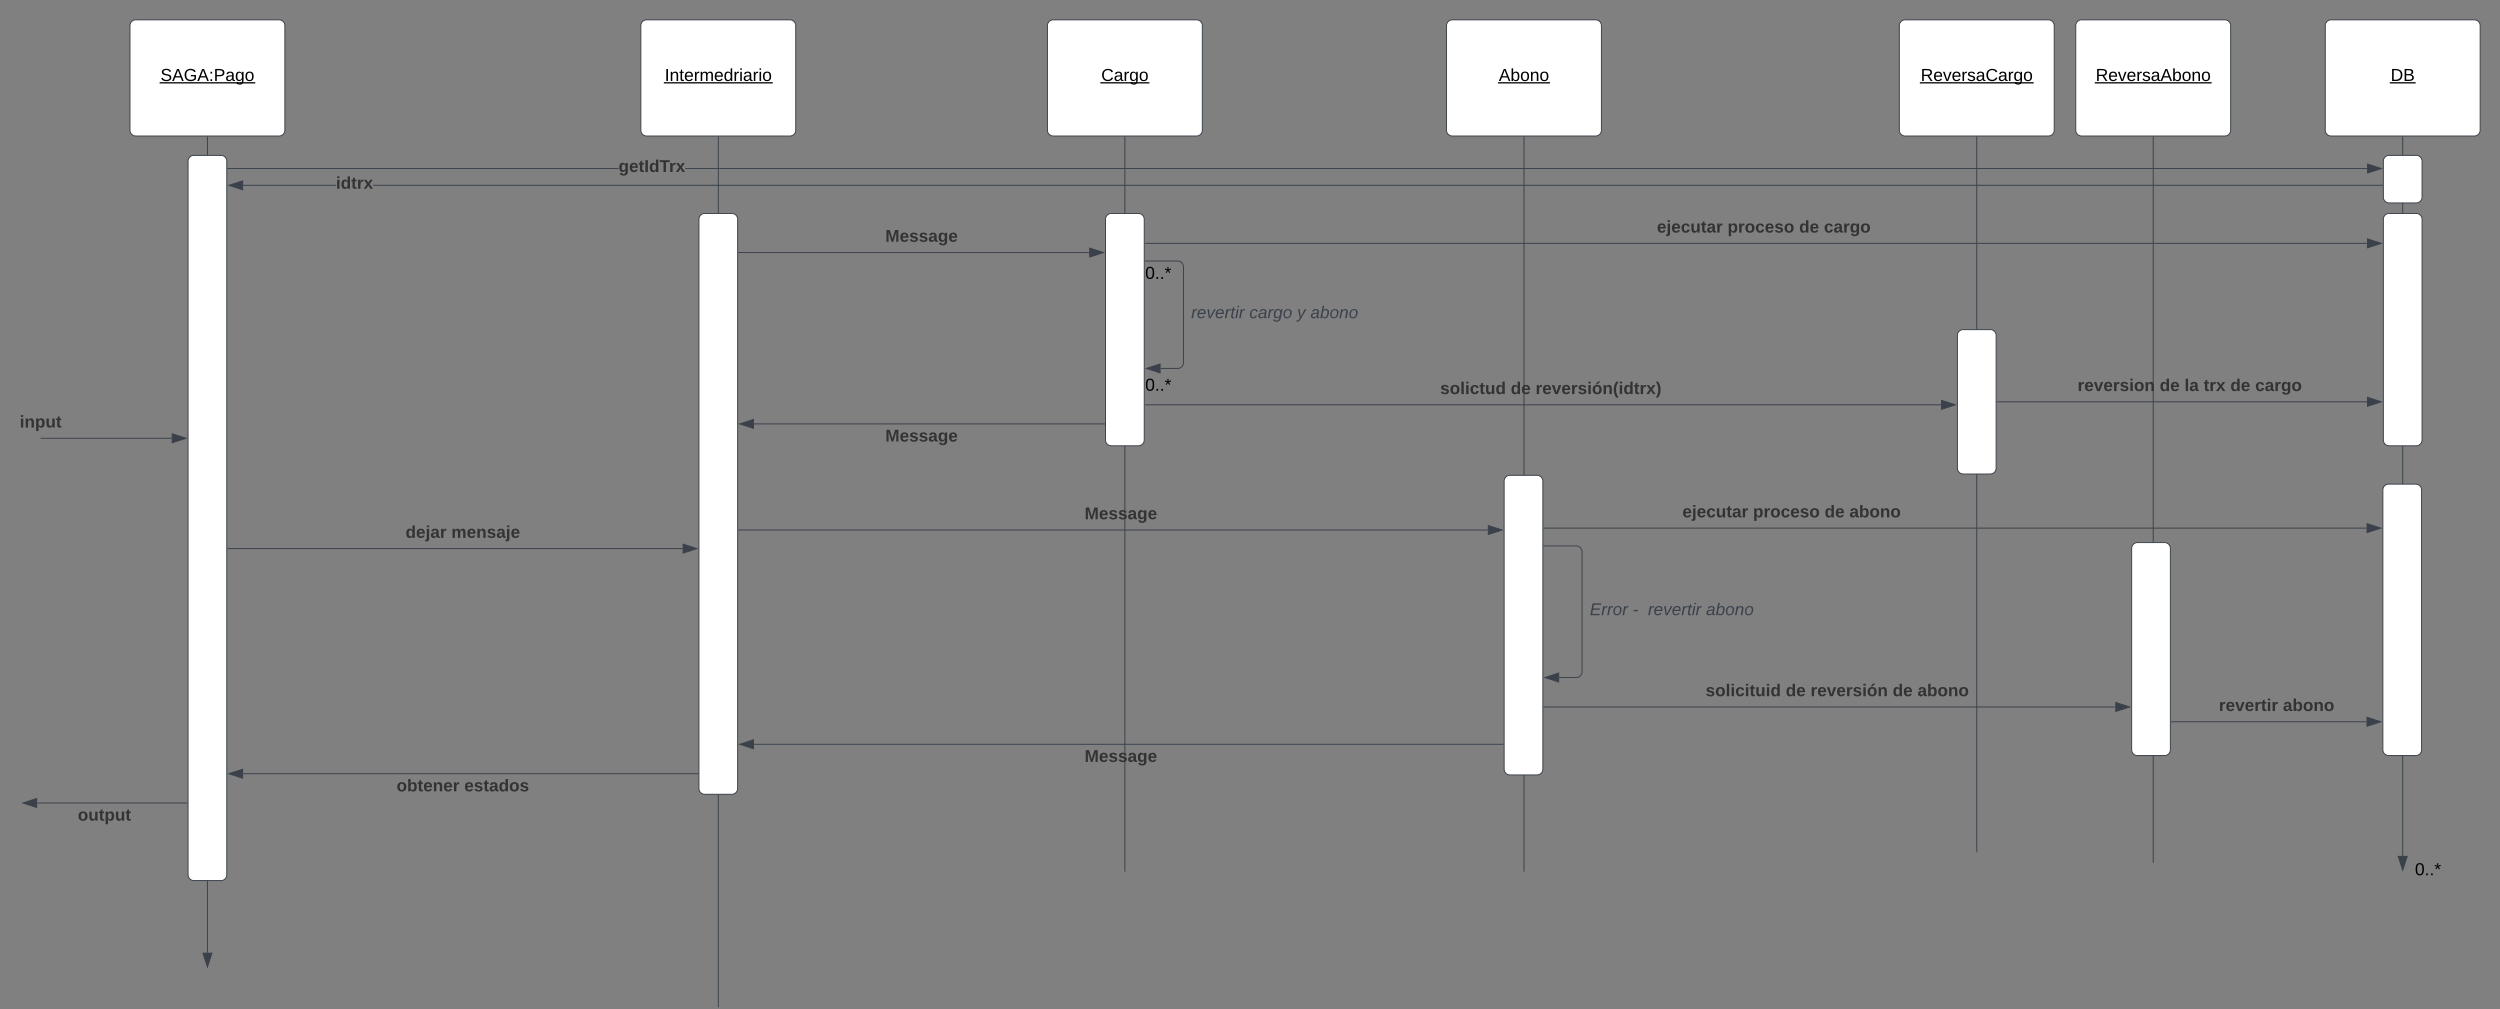 <svg xmlns="http://www.w3.org/2000/svg" xmlns:xlink="http://www.w3.org/1999/xlink" xmlns:lucid="lucid" width="2582.5" height="1042.5"><rect width="100%" height="100%" fill="#808080" stroke="none"/><g transform="translate(1362 300.5)" lucid:page-tab-id="R-Ke67Ni0o~q"><path d="M-620-159v898.5" stroke="#3a414a" fill="none"/><path d="M-619.5-159h-1v-.5h1z" stroke="#3a414a" stroke-width=".05" fill="#3a414a"/><path d="M-620 739.5v.5" stroke="#3a414a" fill="none"/><path d="M-1227.73-274a6 6 0 0 1 6-6h148a6 6 0 0 1 6 6v108a6 6 0 0 1-6 6h-148a6 6 0 0 1-6-6z" stroke="#3a414a" fill="#fff"/><use xlink:href="#a" transform="matrix(1,0,0,1,-1227.726,-280) translate(31.505 63.15)"/><path d="M-280-274a6 6 0 0 1 6-6h148a6 6 0 0 1 6 6v108a6 6 0 0 1-6 6h-148a6 6 0 0 1-6-6z" stroke="#3a414a" fill="#fff"/><use xlink:href="#b" transform="matrix(1,0,0,1,-280,-280) translate(55.555 63.15)"/><path d="M132.27-274a6 6 0 0 1 6-6h148a6 6 0 0 1 6 6v108a6 6 0 0 1-6 6h-148a6 6 0 0 1-6-6z" stroke="#3a414a" fill="#fff"/><use xlink:href="#c" transform="matrix(1,0,0,1,132.274,-280) translate(54.005 63.15)"/><path d="M-1147.73-159v842.62" stroke="#3a414a" fill="none"/><path d="M-1147.23-159h-1v-.5h1z" stroke="#3a414a" stroke-width=".05" fill="#3a414a"/><path d="M-1147.73 698.38l-4.63-14.26h9.27z" stroke="#3a414a" fill="#3a414a"/><path d="M-1167.73-134a6 6 0 0 1 6-6h28a6 6 0 0 1 6 6v737.13a6 6 0 0 1-6 6h-28a6 6 0 0 1-6-6z" stroke="#3a414a" fill="#fff"/><path d="M-200-159v758.5" stroke="#3a414a" fill="none"/><path d="M-199.5-159h-1v-.5h1z" stroke="#3a414a" stroke-width=".05" fill="#3a414a"/><path d="M-200 599.5v.5M212.27-159v758.5" stroke="#3a414a" fill="none"/><path d="M212.77-159h-1v-.5h1z" stroke="#3a414a" stroke-width=".05" fill="#3a414a"/><path d="M212.27 599.5v.5" stroke="#3a414a" fill="none"/><path d="M600-274a6 6 0 0 1 6-6h148a6 6 0 0 1 6 6v108a6 6 0 0 1-6 6H606a6 6 0 0 1-6-6z" stroke="#3a414a" fill="#fff"/><use xlink:href="#d" transform="matrix(1,0,0,1,600,-280) translate(22.105 63.15)"/><path d="M-220-74a6 6 0 0 1 6-6h28a6 6 0 0 1 6 6v228a6 6 0 0 1-6 6h-28a6 6 0 0 1-6-6z" stroke="#3a414a" fill="#fff"/><path d="M-1126.73 266.2h469.85" stroke="#3a414a" fill="none"/><path d="M-1126.7 266.7h-.53v-1h.52z" stroke="#3a414a" stroke-width=".05" fill="#3a414a"/><path d="M-642.12 266.2l-14.26 4.64v-9.27z" stroke="#3a414a" fill="#3a414a"/><use xlink:href="#e" transform="matrix(1,0,0,1,-943.073,240.869) translate(0 14.222)"/><use xlink:href="#f" transform="matrix(1,0,0,1,-943.073,240.869) translate(47.358 14.222)"/><path d="M-599 247.02h773.9" stroke="#3a414a" fill="none"/><path d="M-599 247.52h-.5v-1h.5z" stroke="#3a414a" stroke-width=".05" fill="#3a414a"/><path d="M189.66 247.02l-14.27 4.63v-9.27z" stroke="#3a414a" fill="#3a414a"/><use xlink:href="#g" transform="matrix(1,0,0,1,-241.595,221.685) translate(0 14.222)"/><path d="M191.77 196.5a6 6 0 0 1 6-6h28a6 6 0 0 1 6 6V494a6 6 0 0 1-6 6h-28a6 6 0 0 1-6-6z" stroke="#3a414a" fill="#fff"/><path d="M680-159v738.5" stroke="#3a414a" fill="none"/><path d="M680.5-159h-1v-.5h1z" stroke="#3a414a" stroke-width=".05" fill="#3a414a"/><path d="M680 579.5v.5" stroke="#3a414a" fill="none"/><path d="M660 46a6 6 0 0 1 6-6h28a6 6 0 0 1 6 6v137.13a6 6 0 0 1-6 6h-28a6 6 0 0 1-6-6z" stroke="#3a414a" fill="#fff"/><path d="M-1184.6 152.23h-134.9" stroke="#3a414a" fill="none"/><path d="M-1169.84 152.23l-14.27 4.64v-9.27z" stroke="#3a414a" fill="#3a414a"/><path d="M-1319.5 152.23h-.5" stroke="#3a414a" fill="none"/><use xlink:href="#h" transform="matrix(1,0,0,1,-1341.63,126.9) translate(0 14.222)"/><path d="M1040-274a6 6 0 0 1 6-6h148a6 6 0 0 1 6 6v108a6 6 0 0 1-6 6h-148a6 6 0 0 1-6-6z" stroke="#3a414a" fill="#fff"/><use xlink:href="#i" transform="matrix(1,0,0,1,1040,-280) translate(67.53 63.15)"/><path d="M1120-159v742.62" stroke="#3a414a" fill="none"/><path d="M1120.5-159h-1v-.5h1z" stroke="#3a414a" stroke-width=".05" fill="#3a414a"/><path d="M1120 598.38l-4.63-14.26h9.27z" stroke="#3a414a" fill="#3a414a"/><use xlink:href="#j" transform="matrix(1,0,0,1,1132.635,589.2) translate(0 14.4)"/><path d="M1100-134a6 6 0 0 1 6-6h28a6 6 0 0 1 6 6v37.13a6 6 0 0 1-6 6h-28a6 6 0 0 1-6-6z" stroke="#3a414a" fill="#fff"/><path d="M1083.12-126.9v1H-654.1v-1h640.24zm-2209.85 1v-1h403.7v1z" stroke="#3a414a" stroke-width=".05" fill="#3a414a"/><path d="M-1126.7-125.9h-.53v-1h.52z" fill="#3a414a"/><path d="M-1126.7-125.88h-.55v-1.05h.56zm-.5-1v.95h.46v-.94z" stroke="#3a414a" stroke-width=".05" fill="#3a414a"/><path d="M1097.88-126.4l-14.27 4.64.02-9.27z" fill="#3a414a"/><path d="M1099.5-126.4l-16.38 5.32v-10.64zm-15.38 3.95l12.14-3.95-12.14-3.95z" stroke="#3a414a" stroke-width=".05" fill="#3a414a"/><use xlink:href="#k" transform="matrix(1,0,0,1,-723.034,-137.067) translate(0 14.222)"/><path d="M-1014.98-108.57h-95.86v-1h95.86zm2113.98 0H-976.56v-1H1099z" stroke="#3a414a" stroke-width=".05" fill="#3a414a"/><path d="M1099.5-108.57h-.5v-1h.5z" fill="#3a414a"/><path d="M1099.53-108.54h-.57v-1.05h.57zm-.52-1v.95h.47v-.94z" stroke="#3a414a" stroke-width=".05" fill="#3a414a"/><path d="M-1111.34-104.43l-14.27-4.64 14.26-4.63z" fill="#3a414a"/><path d="M-1110.84-103.74l-16.38-5.33 16.38-5.32zm-13.15-5.33l12.16 3.95v-7.9z" stroke="#3a414a" stroke-width=".05" fill="#3a414a"/><use xlink:href="#l" transform="matrix(1,0,0,1,-1014.981,-119.733) translate(0 14.222)"/><path d="M782.27-274a6 6 0 0 1 6-6h148a6 6 0 0 1 6 6v108a6 6 0 0 1-6 6h-148a6 6 0 0 1-6-6z" stroke="#3a414a" fill="#fff"/><use xlink:href="#m" transform="matrix(1,0,0,1,782.274,-280) translate(20.555 63.15)"/><path d="M862.27-159v749.37" stroke="#3a414a" fill="none"/><path d="M862.77-159h-1v-.5h1z" stroke="#3a414a" stroke-width=".05" fill="#3a414a"/><path d="M862.27 590.35v.52" stroke="#3a414a" fill="none"/><path d="M840 266a6 6 0 0 1 6-6h28a6 6 0 0 1 6 6v208a6 6 0 0 1-6 6h-28a6 6 0 0 1-6-6z" stroke="#3a414a" fill="#fff"/><path d="M-179-49.13h1262.1" stroke="#3a414a" fill="none"/><path d="M-179-48.63h-.5v-1h.5z" stroke="#3a414a" stroke-width=".05" fill="#3a414a"/><path d="M1097.88-49.13l-14.27 4.63.02-9.27z" stroke="#3a414a" fill="#3a414a"/><use xlink:href="#n" transform="matrix(1,0,0,1,349.58,-74.467) translate(0 14.222)"/><use xlink:href="#o" transform="matrix(1,0,0,1,349.58,-74.467) translate(72.988 14.222)"/><use xlink:href="#p" transform="matrix(1,0,0,1,349.58,-74.467) translate(146.914 14.222)"/><use xlink:href="#q" transform="matrix(1,0,0,1,349.58,-74.467) translate(172.543 14.222)"/><path d="M1100-74a6 6 0 0 1 6-6h28a6 6 0 0 1 6 6v228a6 6 0 0 1-6 6h-28a6 6 0 0 1-6-6z" stroke="#3a414a" fill="#fff"/><path d="M232.77 245.05h849.85" stroke="#3a414a" fill="none"/><path d="M232.8 245.55h-.53v-1h.52z" stroke="#3a414a" stroke-width=".05" fill="#3a414a"/><path d="M1097.38 245.05l-14.27 4.64.02-9.28z" stroke="#3a414a" fill="#3a414a"/><use xlink:href="#n" transform="matrix(1,0,0,1,375.901,219.719) translate(0 14.222)"/><use xlink:href="#o" transform="matrix(1,0,0,1,375.901,219.719) translate(72.988 14.222)"/><use xlink:href="#p" transform="matrix(1,0,0,1,375.901,219.719) translate(146.914 14.222)"/><use xlink:href="#r" transform="matrix(1,0,0,1,375.901,219.719) translate(172.543 14.222)"/><path d="M1099.5 205.62a6 6 0 0 1 6-6h28a6 6 0 0 1 6 6V474a6 6 0 0 1-6 6h-28a6 6 0 0 1-6-6zM-700-274a6 6 0 0 1 6-6h148a6 6 0 0 1 6 6v108a6 6 0 0 1-6 6h-148a6 6 0 0 1-6-6z" stroke="#3a414a" fill="#fff"/><use xlink:href="#s" transform="matrix(1,0,0,1,-700,-280) translate(24.655 63.15)"/><path d="M-640-74a6 6 0 0 1 6-6h28a6 6 0 0 1 6 6v588a6 6 0 0 1-6 6h-28a6 6 0 0 1-6-6z" stroke="#3a414a" fill="#fff"/><path d="M-599-39.62h362.12" stroke="#3a414a" fill="none"/><path d="M-599-39.12h-.5v-1h.5z" stroke="#3a414a" stroke-width=".05" fill="#3a414a"/><path d="M-222.12-39.62l-14.26 4.64v-9.27z" stroke="#3a414a" fill="#3a414a"/><use xlink:href="#g" transform="matrix(1,0,0,1,-447.482,-64.952) translate(0 14.222)"/><path d="M-179-30.84h33.5a6 6 0 0 1 6 6v98.95a6 6 0 0 1-6 6h-17.62" stroke="#3a414a" fill="none"/><path d="M-179-30.34h-.5v-1h.5z" stroke="#3a414a" stroke-width=".05" fill="#3a414a"/><path d="M-177.88 80.1l14.26-4.63v9.27z" stroke="#3a414a" fill="#3a414a"/><use xlink:href="#t" transform="matrix(1,0,0,1,-131.5,13.969) translate(0 14.222)"/><use xlink:href="#u" transform="matrix(1,0,0,1,-131.5,13.969) translate(60.049 14.222)"/><use xlink:href="#v" transform="matrix(1,0,0,1,-131.5,13.969) translate(109.383 14.222)"/><use xlink:href="#w" transform="matrix(1,0,0,1,-131.5,13.969) translate(123.21 14.222)"/><use xlink:href="#j" transform="matrix(1,0,0,1,-179,-26.835) translate(0 14.4)"/><use xlink:href="#j" transform="matrix(1,0,0,1,-179,88.742) translate(0 14.4)"/><path d="M-179 117.68h822.1" stroke="#3a414a" fill="none"/><path d="M-179 118.18h-.5v-1h.5z" stroke="#3a414a" stroke-width=".05" fill="#3a414a"/><path d="M657.88 117.68l-14.26 4.64v-9.27z" stroke="#3a414a" fill="#3a414a"/><use xlink:href="#x" transform="matrix(1,0,0,1,125.704,92.35) translate(0 14.222)"/><use xlink:href="#y" transform="matrix(1,0,0,1,125.704,92.35) translate(72.889 14.222)"/><use xlink:href="#z" transform="matrix(1,0,0,1,125.704,92.35) translate(98.519 14.222)"/><path d="M701 114.57h382.12" stroke="#3a414a" fill="none"/><path d="M701 115.07h-.5v-1h.5z" stroke="#3a414a" stroke-width=".05" fill="#3a414a"/><path d="M1097.88 114.57l-14.27 4.63.02-9.27z" stroke="#3a414a" fill="#3a414a"/><use xlink:href="#A" transform="matrix(1,0,0,1,784.123,89.233) translate(0 14.222)"/><use xlink:href="#y" transform="matrix(1,0,0,1,784.123,89.233) translate(84.84 14.222)"/><use xlink:href="#B" transform="matrix(1,0,0,1,784.123,89.233) translate(110.469 14.222)"/><use xlink:href="#C" transform="matrix(1,0,0,1,784.123,89.233) translate(130.222 14.222)"/><use xlink:href="#p" transform="matrix(1,0,0,1,784.123,89.233) translate(157.827 14.222)"/><use xlink:href="#q" transform="matrix(1,0,0,1,784.123,89.233) translate(183.457 14.222)"/><path d="M232.77 263.44h33.5a6 6 0 0 1 6 6V393.4a6 6 0 0 1-6 6h-17.6" stroke="#3a414a" fill="none"/><path d="M232.8 263.94h-.53v-1h.52z" stroke="#3a414a" stroke-width=".05" fill="#3a414a"/><path d="M233.9 399.4l14.26-4.65v9.27z" stroke="#3a414a" fill="#3a414a"/><use xlink:href="#D" transform="matrix(1,0,0,1,280.274,320.747) translate(0 14.222)"/><use xlink:href="#E" transform="matrix(1,0,0,1,280.274,320.747) translate(44.296 14.222)"/><use xlink:href="#F" transform="matrix(1,0,0,1,280.274,320.747) translate(60.049 14.222)"/><use xlink:href="#w" transform="matrix(1,0,0,1,280.274,320.747) translate(120.099 14.222)"/><path d="M232.77 429.8H823.1" stroke="#3a414a" fill="none"/><path d="M232.8 430.3h-.53v-1h.52z" stroke="#3a414a" stroke-width=".05" fill="#3a414a"/><path d="M837.88 429.8l-14.26 4.63v-9.27z" stroke="#3a414a" fill="#3a414a"/><use xlink:href="#G" transform="matrix(1,0,0,1,399.887,404.465) translate(0 14.222)"/><use xlink:href="#y" transform="matrix(1,0,0,1,399.887,404.465) translate(82.765 14.222)"/><use xlink:href="#H" transform="matrix(1,0,0,1,399.887,404.465) translate(108.395 14.222)"/><use xlink:href="#p" transform="matrix(1,0,0,1,399.887,404.465) translate(193.235 14.222)"/><use xlink:href="#r" transform="matrix(1,0,0,1,399.887,404.465) translate(218.864 14.222)"/><path d="M881 445.08h201.62" stroke="#3a414a" fill="none"/><path d="M881 445.58h-.5v-1h.5z" stroke="#3a414a" stroke-width=".05" fill="#3a414a"/><path d="M1097.38 445.08l-14.27 4.64.02-9.27z" stroke="#3a414a" fill="#3a414a"/><g><use xlink:href="#I" transform="matrix(1,0,0,1,930.12,419.751) translate(0 14.222)"/><use xlink:href="#J" transform="matrix(1,0,0,1,930.12,419.751) translate(66.123 14.222)"/></g><path d="M-221 137.4h-362.12" stroke="#3a414a" fill="none"/><path d="M-220.5 137.9h-.5v-1h.5z" stroke="#3a414a" stroke-width=".05" fill="#3a414a"/><path d="M-597.88 137.4l14.26-4.63v9.27z" stroke="#3a414a" fill="#3a414a"/><g><use xlink:href="#g" transform="matrix(1,0,0,1,-447.481,141.41) translate(0 14.222)"/></g><path d="M190.77 468.34H-583.1" stroke="#3a414a" fill="none"/><path d="M191.27 468.84h-.5v-1h.5z" stroke="#3a414a" stroke-width=".05" fill="#3a414a"/><path d="M-597.88 468.34l14.26-4.64v9.27z" stroke="#3a414a" fill="#3a414a"/><g><use xlink:href="#g" transform="matrix(1,0,0,1,-241.594,472.339) translate(0 14.222)"/></g><path d="M-641 498.75H-1110.84" stroke="#3a414a" fill="none"/><path d="M-640.5 499.25h-.5v-1h.5z" stroke="#3a414a" stroke-width=".05" fill="#3a414a"/><path d="M-1125.6 498.75l14.26-4.64v9.28z" stroke="#3a414a" fill="#3a414a"/><g><use xlink:href="#K" transform="matrix(1,0,0,1,-952.332,502.748) translate(0 14.222)"/><use xlink:href="#L" transform="matrix(1,0,0,1,-952.332,502.748) translate(69.926 14.222)"/></g><path d="M-1168.73 529h-154.9" stroke="#3a414a" fill="none"/><path d="M-1168.23 529.5h-.5v-1h.5z" stroke="#3a414a" stroke-width=".05" fill="#3a414a"/><path d="M-1338.38 529l14.26-4.64v9.27z" stroke="#3a414a" fill="#3a414a"/><g><use xlink:href="#M" transform="matrix(1,0,0,1,-1281.619,532.995) translate(0 14.222)"/></g><defs><path d="M185-189c-5-48-123-54-124 2 14 75 158 14 163 119 3 78-121 87-175 55-17-10-28-26-33-46l33-7c5 56 141 63 141-1 0-78-155-14-162-118-5-82 145-84 179-34 5 7 8 16 11 25" id="N"/><path d="M205 0l-28-72H64L36 0H1l101-248h38L239 0h-34zm-38-99l-47-123c-12 45-31 82-46 123h93" id="O"/><path d="M143 4C61 4 22-44 18-125c-5-107 100-154 193-111 17 8 29 25 37 43l-32 9c-13-25-37-40-76-40-61 0-88 39-88 99 0 61 29 100 91 101 35 0 62-11 79-27v-45h-74v-28h105v86C228-13 192 4 143 4" id="P"/><path d="M33-154v-36h34v36H33zM33 0v-36h34V0H33" id="Q"/><path d="M30-248c87 1 191-15 191 75 0 78-77 80-158 76V0H30v-248zm33 125c57 0 124 11 124-50 0-59-68-47-124-48v98" id="R"/><path d="M141-36C126-15 110 5 73 4 37 3 15-17 15-53c-1-64 63-63 125-63 3-35-9-54-41-54-24 1-41 7-42 31l-33-3c5-37 33-52 76-52 45 0 72 20 72 64v82c-1 20 7 32 28 27v20c-31 9-61-2-59-35zM48-53c0 20 12 33 32 33 41-3 63-29 60-74-43 2-92-5-92 41" id="S"/><path d="M177-190C167-65 218 103 67 71c-23-6-38-20-44-43l32-5c15 47 100 32 89-28v-30C133-14 115 1 83 1 29 1 15-40 15-95c0-56 16-97 71-98 29-1 48 16 59 35 1-10 0-23 2-32h30zM94-22c36 0 50-32 50-73 0-42-14-75-50-75-39 0-46 34-46 75s6 73 46 73" id="T"/><path d="M100-194c62-1 85 37 85 99 1 63-27 99-86 99S16-35 15-95c0-66 28-99 85-99zM99-20c44 1 53-31 53-75 0-43-8-75-51-75s-53 32-53 75 10 74 51 75" id="U"/><g id="a"><use transform="matrix(0.05,0,0,0.05,0,0)" xlink:href="#N"/><use transform="matrix(0.05,0,0,0.05,12,0)" xlink:href="#O"/><use transform="matrix(0.05,0,0,0.05,24,0)" xlink:href="#P"/><use transform="matrix(0.05,0,0,0.05,38,0)" xlink:href="#O"/><use transform="matrix(0.05,0,0,0.05,50,0)" xlink:href="#Q"/><use transform="matrix(0.05,0,0,0.05,55,0)" xlink:href="#R"/><use transform="matrix(0.05,0,0,0.05,67,0)" xlink:href="#S"/><use transform="matrix(0.05,0,0,0.05,77,0)" xlink:href="#T"/><use transform="matrix(0.05,0,0,0.05,87,0)" xlink:href="#U"/><path d="M-.9 1.25h98.8v1.32H-.9z"/></g><path d="M212-179c-10-28-35-45-73-45-59 0-87 40-87 99 0 60 29 101 89 101 43 0 62-24 78-52l27 14C228-24 195 4 139 4 59 4 22-46 18-125c-6-104 99-153 187-111 19 9 31 26 39 46" id="V"/><path d="M114-163C36-179 61-72 57 0H25l-1-190h30c1 12-1 29 2 39 6-27 23-49 58-41v29" id="W"/><g id="b"><use transform="matrix(0.05,0,0,0.05,0,0)" xlink:href="#V"/><use transform="matrix(0.05,0,0,0.05,12.95,0)" xlink:href="#S"/><use transform="matrix(0.05,0,0,0.05,22.95,0)" xlink:href="#W"/><use transform="matrix(0.05,0,0,0.05,28.9,0)" xlink:href="#T"/><use transform="matrix(0.05,0,0,0.05,38.9,0)" xlink:href="#U"/><path d="M-.9 1.25h50.7v1.32H-.9z"/></g><path d="M115-194c53 0 69 39 70 98 0 66-23 100-70 100C84 3 66-7 56-30L54 0H23l1-261h32v101c10-23 28-34 59-34zm-8 174c40 0 45-34 45-75 0-40-5-75-45-74-42 0-51 32-51 76 0 43 10 73 51 73" id="X"/><path d="M117-194c89-4 53 116 60 194h-32v-121c0-31-8-49-39-48C34-167 62-67 57 0H25l-1-190h30c1 10-1 24 2 32 11-22 29-35 61-36" id="Y"/><g id="c"><use transform="matrix(0.05,0,0,0.05,0,0)" xlink:href="#O"/><use transform="matrix(0.05,0,0,0.05,12,0)" xlink:href="#X"/><use transform="matrix(0.05,0,0,0.05,22,0)" xlink:href="#U"/><use transform="matrix(0.05,0,0,0.05,32,0)" xlink:href="#Y"/><use transform="matrix(0.05,0,0,0.05,42,0)" xlink:href="#U"/><path d="M-.9 1.25h53.8v1.32H-.9z"/></g><path d="M233-177c-1 41-23 64-60 70L243 0h-38l-65-103H63V0H30v-248c88 3 205-21 203 71zM63-129c60-2 137 13 137-47 0-61-80-42-137-45v92" id="Z"/><path d="M100-194c63 0 86 42 84 106H49c0 40 14 67 53 68 26 1 43-12 49-29l28 8c-11 28-37 45-77 45C44 4 14-33 15-96c1-61 26-98 85-98zm52 81c6-60-76-77-97-28-3 7-6 17-6 28h103" id="aa"/><path d="M108 0H70L1-190h34L89-25l56-165h34" id="ab"/><path d="M135-143c-3-34-86-38-87 0 15 53 115 12 119 90S17 21 10-45l28-5c4 36 97 45 98 0-10-56-113-15-118-90-4-57 82-63 122-42 12 7 21 19 24 35" id="ac"/><g id="d"><use transform="matrix(0.05,0,0,0.05,0,0)" xlink:href="#Z"/><use transform="matrix(0.05,0,0,0.05,12.95,0)" xlink:href="#aa"/><use transform="matrix(0.05,0,0,0.05,22.95,0)" xlink:href="#ab"/><use transform="matrix(0.05,0,0,0.05,31.95,0)" xlink:href="#aa"/><use transform="matrix(0.05,0,0,0.05,41.95,0)" xlink:href="#W"/><use transform="matrix(0.05,0,0,0.05,47.9,0)" xlink:href="#ac"/><use transform="matrix(0.05,0,0,0.05,56.9,0)" xlink:href="#S"/><use transform="matrix(0.05,0,0,0.05,66.9,0)" xlink:href="#V"/><use transform="matrix(0.05,0,0,0.05,79.85,0)" xlink:href="#S"/><use transform="matrix(0.05,0,0,0.05,89.85,0)" xlink:href="#W"/><use transform="matrix(0.05,0,0,0.05,95.8,0)" xlink:href="#T"/><use transform="matrix(0.05,0,0,0.05,105.8,0)" xlink:href="#U"/><path d="M-.9 1.25h117.6v1.32H-.9z"/></g><path fill="#333" d="M88-194c31-1 46 15 58 34l-1-101h50l1 261h-48c-2-10 0-23-3-31C134-8 116 4 84 4 32 4 16-41 15-95c0-56 19-97 73-99zm17 164c33 0 40-30 41-66 1-37-9-64-41-64s-38 30-39 65c0 43 13 65 39 65" id="ad"/><path fill="#333" d="M185-48c-13 30-37 53-82 52C43 2 14-33 14-96s30-98 90-98c62 0 83 45 84 108H66c0 31 8 55 39 56 18 0 30-7 34-22zm-45-69c5-46-57-63-70-21-2 6-4 13-4 21h74" id="ae"/><path fill="#333" d="M25-224v-37h50v37H25zM75 22c2 45-34 59-81 51V38c22 5 31-5 31-27v-201h50V22" id="af"/><path fill="#333" d="M133-34C117-15 103 5 69 4 32 3 11-16 11-54c-1-60 55-63 116-61 1-26-3-47-28-47-18 1-26 9-28 27l-52-2c7-38 36-58 82-57s74 22 75 68l1 82c-1 14 12 18 25 15v27c-30 8-71 5-69-32zm-48 3c29 0 43-24 42-57-32 0-66-3-65 30 0 17 8 27 23 27" id="ag"/><path fill="#333" d="M135-150c-39-12-60 13-60 57V0H25l-1-190h47c2 13-1 29 3 40 6-28 27-53 61-41v41" id="ah"/><g id="e"><use transform="matrix(0.049,0,0,0.049,0,0)" xlink:href="#ad"/><use transform="matrix(0.049,0,0,0.049,10.815,0)" xlink:href="#ae"/><use transform="matrix(0.049,0,0,0.049,20.691,0)" xlink:href="#af"/><use transform="matrix(0.049,0,0,0.049,25.63,0)" xlink:href="#ag"/><use transform="matrix(0.049,0,0,0.049,35.506,0)" xlink:href="#ah"/></g><path fill="#333" d="M220-157c-53 9-28 100-34 157h-49v-107c1-27-5-49-29-50C55-147 81-57 75 0H25l-1-190h47c2 12-1 28 3 38 10-53 101-56 108 0 13-22 24-43 59-42 82 1 51 116 57 194h-49v-107c-1-25-5-48-29-50" id="ai"/><path fill="#333" d="M135-194c87-1 58 113 63 194h-50c-7-57 23-157-34-157-59 0-34 97-39 157H25l-1-190h47c2 12-1 28 3 38 12-26 28-41 61-42" id="aj"/><path fill="#333" d="M137-138c1-29-70-34-71-4 15 46 118 7 119 86 1 83-164 76-172 9l43-7c4 19 20 25 44 25 33 8 57-30 24-41C81-84 22-81 20-136c-2-80 154-74 161-7" id="ak"/><g id="f"><use transform="matrix(0.049,0,0,0.049,0,0)" xlink:href="#ai"/><use transform="matrix(0.049,0,0,0.049,15.802,0)" xlink:href="#ae"/><use transform="matrix(0.049,0,0,0.049,25.679,0)" xlink:href="#aj"/><use transform="matrix(0.049,0,0,0.049,36.494,0)" xlink:href="#ak"/><use transform="matrix(0.049,0,0,0.049,46.37,0)" xlink:href="#ag"/><use transform="matrix(0.049,0,0,0.049,56.247,0)" xlink:href="#af"/><use transform="matrix(0.049,0,0,0.049,61.185,0)" xlink:href="#ae"/></g><path fill="#333" d="M230 0l2-204L168 0h-37L68-204 70 0H24v-248h70l56 185 57-185h69V0h-46" id="al"/><path fill="#333" d="M195-6C206 82 75 100 31 46c-4-6-6-13-8-21l49-6c3 16 16 24 34 25 40 0 42-37 40-79-11 22-30 35-61 35-53 0-70-43-70-97 0-56 18-96 73-97 30 0 46 14 59 34l2-30h47zm-90-29c32 0 41-27 41-63 0-35-9-62-40-62-32 0-39 29-40 63 0 36 9 62 39 62" id="am"/><g id="g"><use transform="matrix(0.049,0,0,0.049,0,0)" xlink:href="#al"/><use transform="matrix(0.049,0,0,0.049,14.765,0)" xlink:href="#ae"/><use transform="matrix(0.049,0,0,0.049,24.642,0)" xlink:href="#ak"/><use transform="matrix(0.049,0,0,0.049,34.519,0)" xlink:href="#ak"/><use transform="matrix(0.049,0,0,0.049,44.395,0)" xlink:href="#ag"/><use transform="matrix(0.049,0,0,0.049,54.272,0)" xlink:href="#am"/><use transform="matrix(0.049,0,0,0.049,65.086,0)" xlink:href="#ae"/></g><path fill="#333" d="M25-224v-37h50v37H25zM25 0v-190h50V0H25" id="an"/><path fill="#333" d="M135-194c53 0 70 44 70 98 0 56-19 98-73 100-31 1-45-17-59-34 3 33 2 69 2 105H25l-1-265h48c2 10 0 23 3 31 11-24 29-35 60-35zM114-30c33 0 39-31 40-66 0-38-9-64-40-64-56 0-55 130 0 130" id="ao"/><path fill="#333" d="M85 4C-2 5 27-109 22-190h50c7 57-23 150 33 157 60-5 35-97 40-157h50l1 190h-47c-2-12 1-28-3-38-12 25-28 42-61 42" id="ap"/><path fill="#333" d="M115-3C79 11 28 4 28-45v-112H4v-33h27l15-45h31v45h36v33H77v99c-1 23 16 31 38 25v30" id="aq"/><g id="h"><use transform="matrix(0.049,0,0,0.049,0,0)" xlink:href="#an"/><use transform="matrix(0.049,0,0,0.049,4.938,0)" xlink:href="#aj"/><use transform="matrix(0.049,0,0,0.049,15.753,0)" xlink:href="#ao"/><use transform="matrix(0.049,0,0,0.049,26.568,0)" xlink:href="#ap"/><use transform="matrix(0.049,0,0,0.049,37.383,0)" xlink:href="#aq"/></g><path d="M30-248c118-7 216 8 213 122C240-48 200 0 122 0H30v-248zM63-27c89 8 146-16 146-99s-60-101-146-95v194" id="ar"/><path d="M160-131c35 5 61 23 61 61C221 17 115-2 30 0v-248c76 3 177-17 177 60 0 33-19 50-47 57zm-97-11c50-1 110 9 110-42 0-47-63-36-110-37v79zm0 115c55-2 124 14 124-45 0-56-70-42-124-44v89" id="as"/><g id="i"><use transform="matrix(0.05,0,0,0.05,0,0)" xlink:href="#ar"/><use transform="matrix(0.05,0,0,0.05,12.95,0)" xlink:href="#as"/><path d="M-.9 1.25h26.75v1.32H-.9z"/></g><path d="M101-251c68 0 85 55 85 127S166 4 100 4C33 4 14-52 14-124c0-73 17-127 87-127zm-1 229c47 0 54-49 54-102s-4-102-53-102c-51 0-55 48-55 102 0 53 5 102 54 102" id="at"/><path d="M33 0v-38h34V0H33" id="au"/><path d="M80-196l47-18 7 23-49 13 32 44-20 13-27-46-27 45-21-12 33-44-49-13 8-23 47 19-2-53h23" id="av"/><g id="j"><use transform="matrix(0.05,0,0,0.05,0,0)" xlink:href="#at"/><use transform="matrix(0.05,0,0,0.05,10,0)" xlink:href="#au"/><use transform="matrix(0.05,0,0,0.05,15,0)" xlink:href="#au"/><use transform="matrix(0.05,0,0,0.05,20,0)" xlink:href="#av"/></g><path fill="#333" d="M24 0v-248h52V0H24" id="aw"/><path fill="#333" d="M136-208V0H84v-208H4v-40h212v40h-80" id="ax"/><path fill="#333" d="M144 0l-44-69L55 0H2l70-98-66-92h53l41 62 40-62h54l-67 91 71 99h-54" id="ay"/><g id="k"><use transform="matrix(0.049,0,0,0.049,0,0)" xlink:href="#am"/><use transform="matrix(0.049,0,0,0.049,10.815,0)" xlink:href="#ae"/><use transform="matrix(0.049,0,0,0.049,20.691,0)" xlink:href="#aq"/><use transform="matrix(0.049,0,0,0.049,26.568,0)" xlink:href="#aw"/><use transform="matrix(0.049,0,0,0.049,31.506,0)" xlink:href="#ad"/><use transform="matrix(0.049,0,0,0.049,42.321,0)" xlink:href="#ax"/><use transform="matrix(0.049,0,0,0.049,52.148,0)" xlink:href="#ah"/><use transform="matrix(0.049,0,0,0.049,59.062,0)" xlink:href="#ay"/></g><g id="l"><use transform="matrix(0.049,0,0,0.049,0,0)" xlink:href="#an"/><use transform="matrix(0.049,0,0,0.049,4.938,0)" xlink:href="#ad"/><use transform="matrix(0.049,0,0,0.049,15.753,0)" xlink:href="#aq"/><use transform="matrix(0.049,0,0,0.049,21.63,0)" xlink:href="#ah"/><use transform="matrix(0.049,0,0,0.049,28.543,0)" xlink:href="#ay"/></g><g id="m"><use transform="matrix(0.05,0,0,0.05,0,0)" xlink:href="#Z"/><use transform="matrix(0.05,0,0,0.05,12.95,0)" xlink:href="#aa"/><use transform="matrix(0.05,0,0,0.05,22.95,0)" xlink:href="#ab"/><use transform="matrix(0.05,0,0,0.05,31.95,0)" xlink:href="#aa"/><use transform="matrix(0.05,0,0,0.05,41.95,0)" xlink:href="#W"/><use transform="matrix(0.05,0,0,0.05,47.9,0)" xlink:href="#ac"/><use transform="matrix(0.05,0,0,0.05,56.9,0)" xlink:href="#S"/><use transform="matrix(0.05,0,0,0.05,66.9,0)" xlink:href="#O"/><use transform="matrix(0.05,0,0,0.05,78.9,0)" xlink:href="#X"/><use transform="matrix(0.05,0,0,0.05,88.9,0)" xlink:href="#U"/><use transform="matrix(0.05,0,0,0.05,98.9,0)" xlink:href="#Y"/><use transform="matrix(0.05,0,0,0.05,108.9,0)" xlink:href="#U"/><path d="M-.9 1.25h120.7v1.32H-.9z"/></g><path fill="#333" d="M190-63c-7 42-38 67-86 67-59 0-84-38-90-98-12-110 154-137 174-36l-49 2c-2-19-15-32-35-32-30 0-35 28-38 64-6 74 65 87 74 30" id="az"/><g id="n"><use transform="matrix(0.049,0,0,0.049,0,0)" xlink:href="#ae"/><use transform="matrix(0.049,0,0,0.049,9.877,0)" xlink:href="#af"/><use transform="matrix(0.049,0,0,0.049,14.815,0)" xlink:href="#ae"/><use transform="matrix(0.049,0,0,0.049,24.691,0)" xlink:href="#az"/><use transform="matrix(0.049,0,0,0.049,34.568,0)" xlink:href="#ap"/><use transform="matrix(0.049,0,0,0.049,45.383,0)" xlink:href="#aq"/><use transform="matrix(0.049,0,0,0.049,51.259,0)" xlink:href="#ag"/><use transform="matrix(0.049,0,0,0.049,61.136,0)" xlink:href="#ah"/></g><path fill="#333" d="M110-194c64 0 96 36 96 99 0 64-35 99-97 99-61 0-95-36-95-99 0-62 34-99 96-99zm-1 164c35 0 45-28 45-65 0-40-10-65-43-65-34 0-45 26-45 65 0 36 10 65 43 65" id="aA"/><g id="o"><use transform="matrix(0.049,0,0,0.049,0,0)" xlink:href="#ao"/><use transform="matrix(0.049,0,0,0.049,10.815,0)" xlink:href="#ah"/><use transform="matrix(0.049,0,0,0.049,17.728,0)" xlink:href="#aA"/><use transform="matrix(0.049,0,0,0.049,28.543,0)" xlink:href="#az"/><use transform="matrix(0.049,0,0,0.049,38.42,0)" xlink:href="#ae"/><use transform="matrix(0.049,0,0,0.049,48.296,0)" xlink:href="#ak"/><use transform="matrix(0.049,0,0,0.049,58.173,0)" xlink:href="#aA"/></g><g id="p"><use transform="matrix(0.049,0,0,0.049,0,0)" xlink:href="#ad"/><use transform="matrix(0.049,0,0,0.049,10.815,0)" xlink:href="#ae"/></g><g id="q"><use transform="matrix(0.049,0,0,0.049,0,0)" xlink:href="#az"/><use transform="matrix(0.049,0,0,0.049,9.877,0)" xlink:href="#ag"/><use transform="matrix(0.049,0,0,0.049,19.753,0)" xlink:href="#ah"/><use transform="matrix(0.049,0,0,0.049,26.667,0)" xlink:href="#am"/><use transform="matrix(0.049,0,0,0.049,37.481,0)" xlink:href="#aA"/></g><path fill="#333" d="M135-194c52 0 70 43 70 98 0 56-19 99-73 100-30 1-46-15-58-35L72 0H24l1-261h50v104c11-23 29-37 60-37zM114-30c31 0 40-27 40-66 0-37-7-63-39-63s-41 28-41 65c0 36 8 64 40 64" id="aB"/><g id="r"><use transform="matrix(0.049,0,0,0.049,0,0)" xlink:href="#ag"/><use transform="matrix(0.049,0,0,0.049,9.877,0)" xlink:href="#aB"/><use transform="matrix(0.049,0,0,0.049,20.691,0)" xlink:href="#aA"/><use transform="matrix(0.049,0,0,0.049,31.506,0)" xlink:href="#aj"/><use transform="matrix(0.049,0,0,0.049,42.321,0)" xlink:href="#aA"/></g><path d="M33 0v-248h34V0H33" id="aC"/><path d="M59-47c-2 24 18 29 38 22v24C64 9 27 4 27-40v-127H5v-23h24l9-43h21v43h35v23H59v120" id="aD"/><path d="M210-169c-67 3-38 105-44 169h-31v-121c0-29-5-50-35-48C34-165 62-65 56 0H25l-1-190h30c1 10-1 24 2 32 10-44 99-50 107 0 11-21 27-35 58-36 85-2 47 119 55 194h-31v-121c0-29-5-49-35-48" id="aE"/><path d="M85-194c31 0 48 13 60 33l-1-100h32l1 261h-30c-2-10 0-23-3-31C134-8 116 4 85 4 32 4 16-35 15-94c0-66 23-100 70-100zm9 24c-40 0-46 34-46 75 0 40 6 74 45 74 42 0 51-32 51-76 0-42-9-74-50-73" id="aF"/><path d="M24-231v-30h32v30H24zM24 0v-190h32V0H24" id="aG"/><g id="s"><use transform="matrix(0.05,0,0,0.05,0,0)" xlink:href="#aC"/><use transform="matrix(0.05,0,0,0.05,5,0)" xlink:href="#Y"/><use transform="matrix(0.05,0,0,0.05,15,0)" xlink:href="#aD"/><use transform="matrix(0.05,0,0,0.05,20,0)" xlink:href="#aa"/><use transform="matrix(0.05,0,0,0.05,30,0)" xlink:href="#W"/><use transform="matrix(0.05,0,0,0.05,35.95,0)" xlink:href="#aE"/><use transform="matrix(0.05,0,0,0.05,50.9,0)" xlink:href="#aa"/><use transform="matrix(0.05,0,0,0.05,60.9,0)" xlink:href="#aF"/><use transform="matrix(0.05,0,0,0.05,70.9,0)" xlink:href="#W"/><use transform="matrix(0.05,0,0,0.05,76.85,0)" xlink:href="#aG"/><use transform="matrix(0.05,0,0,0.05,80.8,0)" xlink:href="#S"/><use transform="matrix(0.05,0,0,0.05,90.8,0)" xlink:href="#W"/><use transform="matrix(0.05,0,0,0.05,96.75,0)" xlink:href="#aG"/><use transform="matrix(0.05,0,0,0.05,100.7,0)" xlink:href="#U"/><path d="M-.9 1.25h112.5v1.32H-.9z"/></g><path fill="#3a414a" d="M66-151c12-25 30-51 66-40l-6 26C45-176 58-65 38 0H6l36-190h30" id="aH"/><path fill="#3a414a" d="M111-194c62-3 86 47 72 106H45c-7 38 6 69 45 68 27-1 43-14 53-32l24 11C152-15 129 4 87 4 38 3 12-23 12-71c0-70 32-119 99-123zm44 81c14-66-71-72-95-28-4 8-8 17-11 28h106" id="aI"/><path fill="#3a414a" d="M89 0H52L20-190h33L74-25l89-165h34" id="aJ"/><path fill="#3a414a" d="M51-54c-9 22 5 41 31 30L79-1C43 14 10-4 19-52l22-115H19l5-23h22l19-43h21l-9 43h35l-4 23H73" id="aK"/><path fill="#3a414a" d="M50-231l6-30h32l-6 30H50zM6 0l37-190h31L37 0H6" id="aL"/><g id="t"><use transform="matrix(0.049,0,0,0.049,0,0)" xlink:href="#aH"/><use transform="matrix(0.049,0,0,0.049,5.877,0)" xlink:href="#aI"/><use transform="matrix(0.049,0,0,0.049,15.753,0)" xlink:href="#aJ"/><use transform="matrix(0.049,0,0,0.049,24.642,0)" xlink:href="#aI"/><use transform="matrix(0.049,0,0,0.049,34.519,0)" xlink:href="#aH"/><use transform="matrix(0.049,0,0,0.049,40.395,0)" xlink:href="#aK"/><use transform="matrix(0.049,0,0,0.049,45.333,0)" xlink:href="#aL"/><use transform="matrix(0.049,0,0,0.049,49.235,0)" xlink:href="#aH"/></g><path fill="#3a414a" d="M44-68c0 29 11 47 38 47 30 0 42-19 51-41l28 9C148-21 126 4 82 4 31 4 10-29 12-85c3-77 74-140 146-93 12 8 15 23 18 40l-31 5c-1-22-13-36-36-36-52 0-65 49-65 101" id="aM"/><path fill="#3a414a" d="M165-48c-4 18 1 34 23 27l-3 20c-29 8-62 0-52-35h-2C116-14 99 4 63 4 30 4 8-16 8-49c0-68 71-67 138-67 10-26 0-56-31-54-26 1-42 9-47 31l-32-5c8-67 160-71 144 15-5 28-9 54-15 81zM42-50c3 52 80 24 89-6 7-12 7-24 11-38-47 1-103-4-100 44" id="aN"/><path fill="#3a414a" d="M103-194c29 0 47 14 56 36 2-11 5-23 8-32h30L160-5C157 61 82 97 21 62 9 55 4 45 1 30l28-7c7 42 83 31 92-3 4-16 9-38 13-55-13 20-29 36-62 36-40 0-60-25-60-64 0-71 23-131 91-131zm4 24c-53 0-58 54-61 104-2 27 10 44 36 44 49 0 65-50 67-102 1-29-15-46-42-46" id="aO"/><path fill="#3a414a" d="M30-147c31-64 166-65 159 27C183-49 158 1 86 4 9 8 1-88 30-147zM88-20c53 0 68-48 68-100 0-31-11-51-44-50-52 1-68 46-68 97 0 32 13 53 44 53" id="aP"/><g id="u"><use transform="matrix(0.049,0,0,0.049,0,0)" xlink:href="#aM"/><use transform="matrix(0.049,0,0,0.049,8.889,0)" xlink:href="#aN"/><use transform="matrix(0.049,0,0,0.049,18.765,0)" xlink:href="#aH"/><use transform="matrix(0.049,0,0,0.049,24.642,0)" xlink:href="#aO"/><use transform="matrix(0.049,0,0,0.049,34.519,0)" xlink:href="#aP"/></g><path fill="#3a414a" d="M198-190L69 30C53 58 25 83-20 72c4-11-1-27 19-22 33-1 43-29 59-52L20-190h32L79-34l84-156h35" id="aQ"/><use transform="matrix(0.049,0,0,0.049,0,0)" xlink:href="#aQ" id="v"/><path fill="#3a414a" d="M68-162c25-46 127-43 121 31C183-60 169 1 98 4 69 5 53-11 43-31L36 0H5l52-261h31zm88 36c2-27-9-43-34-43-55 0-70 51-70 103 0 29 15 45 43 46 52 0 58-58 61-106" id="aR"/><path fill="#3a414a" d="M67-158c22-48 132-52 116 29L158 0h-32l25-140c3-38-53-32-70-12C52-117 51-52 38 0H6l36-190h30" id="aS"/><g id="w"><use transform="matrix(0.049,0,0,0.049,0,0)" xlink:href="#aN"/><use transform="matrix(0.049,0,0,0.049,9.877,0)" xlink:href="#aR"/><use transform="matrix(0.049,0,0,0.049,19.753,0)" xlink:href="#aP"/><use transform="matrix(0.049,0,0,0.049,29.63,0)" xlink:href="#aS"/><use transform="matrix(0.049,0,0,0.049,39.506,0)" xlink:href="#aP"/></g><path fill="#333" d="M25 0v-261h50V0H25" id="aT"/><g id="x"><use transform="matrix(0.049,0,0,0.049,0,0)" xlink:href="#ak"/><use transform="matrix(0.049,0,0,0.049,9.877,0)" xlink:href="#aA"/><use transform="matrix(0.049,0,0,0.049,20.691,0)" xlink:href="#aT"/><use transform="matrix(0.049,0,0,0.049,25.63,0)" xlink:href="#an"/><use transform="matrix(0.049,0,0,0.049,30.568,0)" xlink:href="#az"/><use transform="matrix(0.049,0,0,0.049,40.444,0)" xlink:href="#aq"/><use transform="matrix(0.049,0,0,0.049,46.321,0)" xlink:href="#ap"/><use transform="matrix(0.049,0,0,0.049,57.136,0)" xlink:href="#ad"/></g><g id="y"><use transform="matrix(0.049,0,0,0.049,0,0)" xlink:href="#ad"/><use transform="matrix(0.049,0,0,0.049,10.815,0)" xlink:href="#ae"/></g><path fill="#333" d="M128 0H69L1-190h53L99-40l48-150h52" id="aU"/><path fill="#333" d="M110-194c64 0 96 36 96 99 0 64-35 99-97 99-61 0-95-36-95-99 0-62 34-99 96-99zm-1 164c35 0 45-28 45-65 0-40-10-65-43-65-34 0-45 26-45 65 0 36 10 65 43 65zM81-208v-5l45-51h45v8l-60 48H81" id="aV"/><path fill="#333" d="M67-93c0 74 22 123 53 168H70C40 30 18-18 18-93s22-123 52-168h50c-32 44-53 94-53 168" id="aW"/><path fill="#333" d="M102-93c0 74-22 123-52 168H0C30 29 54-18 53-93c0-74-22-123-53-168h50c30 45 52 94 52 168" id="aX"/><g id="z"><use transform="matrix(0.049,0,0,0.049,0,0)" xlink:href="#ah"/><use transform="matrix(0.049,0,0,0.049,6.914,0)" xlink:href="#ae"/><use transform="matrix(0.049,0,0,0.049,16.79,0)" xlink:href="#aU"/><use transform="matrix(0.049,0,0,0.049,26.667,0)" xlink:href="#ae"/><use transform="matrix(0.049,0,0,0.049,36.543,0)" xlink:href="#ah"/><use transform="matrix(0.049,0,0,0.049,43.457,0)" xlink:href="#ak"/><use transform="matrix(0.049,0,0,0.049,53.333,0)" xlink:href="#an"/><use transform="matrix(0.049,0,0,0.049,58.272,0)" xlink:href="#aV"/><use transform="matrix(0.049,0,0,0.049,69.086,0)" xlink:href="#aj"/><use transform="matrix(0.049,0,0,0.049,79.901,0)" xlink:href="#aW"/><use transform="matrix(0.049,0,0,0.049,85.778,0)" xlink:href="#an"/><use transform="matrix(0.049,0,0,0.049,90.716,0)" xlink:href="#ad"/><use transform="matrix(0.049,0,0,0.049,101.531,0)" xlink:href="#aq"/><use transform="matrix(0.049,0,0,0.049,107.407,0)" xlink:href="#ah"/><use transform="matrix(0.049,0,0,0.049,114.321,0)" xlink:href="#ay"/><use transform="matrix(0.049,0,0,0.049,124.198,0)" xlink:href="#aX"/></g><g id="A"><use transform="matrix(0.049,0,0,0.049,0,0)" xlink:href="#ah"/><use transform="matrix(0.049,0,0,0.049,6.914,0)" xlink:href="#ae"/><use transform="matrix(0.049,0,0,0.049,16.79,0)" xlink:href="#aU"/><use transform="matrix(0.049,0,0,0.049,26.667,0)" xlink:href="#ae"/><use transform="matrix(0.049,0,0,0.049,36.543,0)" xlink:href="#ah"/><use transform="matrix(0.049,0,0,0.049,43.457,0)" xlink:href="#ak"/><use transform="matrix(0.049,0,0,0.049,53.333,0)" xlink:href="#an"/><use transform="matrix(0.049,0,0,0.049,58.272,0)" xlink:href="#aA"/><use transform="matrix(0.049,0,0,0.049,69.086,0)" xlink:href="#aj"/></g><g id="B"><use transform="matrix(0.049,0,0,0.049,0,0)" xlink:href="#aT"/><use transform="matrix(0.049,0,0,0.049,4.938,0)" xlink:href="#ag"/></g><g id="C"><use transform="matrix(0.049,0,0,0.049,0,0)" xlink:href="#aq"/><use transform="matrix(0.049,0,0,0.049,5.877,0)" xlink:href="#ah"/><use transform="matrix(0.049,0,0,0.049,12.79,0)" xlink:href="#ay"/></g><path fill="#3a414a" d="M11 0l48-248h184l-5 28H87l-15 79h140l-5 27H67L50-27h158l-5 27H11" id="aY"/><g id="D"><use transform="matrix(0.049,0,0,0.049,0,0)" xlink:href="#aY"/><use transform="matrix(0.049,0,0,0.049,11.852,0)" xlink:href="#aH"/><use transform="matrix(0.049,0,0,0.049,17.728,0)" xlink:href="#aH"/><use transform="matrix(0.049,0,0,0.049,23.605,0)" xlink:href="#aP"/><use transform="matrix(0.049,0,0,0.049,33.481,0)" xlink:href="#aH"/></g><path fill="#3a414a" d="M18-82l6-28h88l-6 28H18" id="aZ"/><use transform="matrix(0.049,0,0,0.049,0,0)" xlink:href="#aZ" id="E"/><g id="F"><use transform="matrix(0.049,0,0,0.049,0,0)" xlink:href="#aH"/><use transform="matrix(0.049,0,0,0.049,5.877,0)" xlink:href="#aI"/><use transform="matrix(0.049,0,0,0.049,15.753,0)" xlink:href="#aJ"/><use transform="matrix(0.049,0,0,0.049,24.642,0)" xlink:href="#aI"/><use transform="matrix(0.049,0,0,0.049,34.519,0)" xlink:href="#aH"/><use transform="matrix(0.049,0,0,0.049,40.395,0)" xlink:href="#aK"/><use transform="matrix(0.049,0,0,0.049,45.333,0)" xlink:href="#aL"/><use transform="matrix(0.049,0,0,0.049,49.235,0)" xlink:href="#aH"/></g><g id="G"><use transform="matrix(0.049,0,0,0.049,0,0)" xlink:href="#ak"/><use transform="matrix(0.049,0,0,0.049,9.877,0)" xlink:href="#aA"/><use transform="matrix(0.049,0,0,0.049,20.691,0)" xlink:href="#aT"/><use transform="matrix(0.049,0,0,0.049,25.63,0)" xlink:href="#an"/><use transform="matrix(0.049,0,0,0.049,30.568,0)" xlink:href="#az"/><use transform="matrix(0.049,0,0,0.049,40.444,0)" xlink:href="#an"/><use transform="matrix(0.049,0,0,0.049,45.383,0)" xlink:href="#aq"/><use transform="matrix(0.049,0,0,0.049,51.259,0)" xlink:href="#ap"/><use transform="matrix(0.049,0,0,0.049,62.074,0)" xlink:href="#an"/><use transform="matrix(0.049,0,0,0.049,67.012,0)" xlink:href="#ad"/></g><g id="H"><use transform="matrix(0.049,0,0,0.049,0,0)" xlink:href="#ah"/><use transform="matrix(0.049,0,0,0.049,6.914,0)" xlink:href="#ae"/><use transform="matrix(0.049,0,0,0.049,16.79,0)" xlink:href="#aU"/><use transform="matrix(0.049,0,0,0.049,26.667,0)" xlink:href="#ae"/><use transform="matrix(0.049,0,0,0.049,36.543,0)" xlink:href="#ah"/><use transform="matrix(0.049,0,0,0.049,43.457,0)" xlink:href="#ak"/><use transform="matrix(0.049,0,0,0.049,53.333,0)" xlink:href="#an"/><use transform="matrix(0.049,0,0,0.049,58.272,0)" xlink:href="#aV"/><use transform="matrix(0.049,0,0,0.049,69.086,0)" xlink:href="#aj"/></g><g id="I"><use transform="matrix(0.049,0,0,0.049,0,0)" xlink:href="#ah"/><use transform="matrix(0.049,0,0,0.049,6.914,0)" xlink:href="#ae"/><use transform="matrix(0.049,0,0,0.049,16.79,0)" xlink:href="#aU"/><use transform="matrix(0.049,0,0,0.049,26.667,0)" xlink:href="#ae"/><use transform="matrix(0.049,0,0,0.049,36.543,0)" xlink:href="#ah"/><use transform="matrix(0.049,0,0,0.049,43.457,0)" xlink:href="#aq"/><use transform="matrix(0.049,0,0,0.049,49.333,0)" xlink:href="#an"/><use transform="matrix(0.049,0,0,0.049,54.272,0)" xlink:href="#ah"/></g><g id="J"><use transform="matrix(0.049,0,0,0.049,0,0)" xlink:href="#ag"/><use transform="matrix(0.049,0,0,0.049,9.877,0)" xlink:href="#aB"/><use transform="matrix(0.049,0,0,0.049,20.691,0)" xlink:href="#aA"/><use transform="matrix(0.049,0,0,0.049,31.506,0)" xlink:href="#aj"/><use transform="matrix(0.049,0,0,0.049,42.321,0)" xlink:href="#aA"/></g><g id="K"><use transform="matrix(0.049,0,0,0.049,0,0)" xlink:href="#aA"/><use transform="matrix(0.049,0,0,0.049,10.815,0)" xlink:href="#aB"/><use transform="matrix(0.049,0,0,0.049,21.63,0)" xlink:href="#aq"/><use transform="matrix(0.049,0,0,0.049,27.506,0)" xlink:href="#ae"/><use transform="matrix(0.049,0,0,0.049,37.383,0)" xlink:href="#aj"/><use transform="matrix(0.049,0,0,0.049,48.198,0)" xlink:href="#ae"/><use transform="matrix(0.049,0,0,0.049,58.074,0)" xlink:href="#ah"/></g><g id="L"><use transform="matrix(0.049,0,0,0.049,0,0)" xlink:href="#ae"/><use transform="matrix(0.049,0,0,0.049,9.877,0)" xlink:href="#ak"/><use transform="matrix(0.049,0,0,0.049,19.753,0)" xlink:href="#aq"/><use transform="matrix(0.049,0,0,0.049,25.63,0)" xlink:href="#ag"/><use transform="matrix(0.049,0,0,0.049,35.506,0)" xlink:href="#ad"/><use transform="matrix(0.049,0,0,0.049,46.321,0)" xlink:href="#aA"/><use transform="matrix(0.049,0,0,0.049,57.136,0)" xlink:href="#ak"/></g><g id="M"><use transform="matrix(0.049,0,0,0.049,0,0)" xlink:href="#aA"/><use transform="matrix(0.049,0,0,0.049,10.815,0)" xlink:href="#ap"/><use transform="matrix(0.049,0,0,0.049,21.63,0)" xlink:href="#aq"/><use transform="matrix(0.049,0,0,0.049,27.506,0)" xlink:href="#ao"/><use transform="matrix(0.049,0,0,0.049,38.321,0)" xlink:href="#ap"/><use transform="matrix(0.049,0,0,0.049,49.136,0)" xlink:href="#aq"/></g></defs></g></svg>